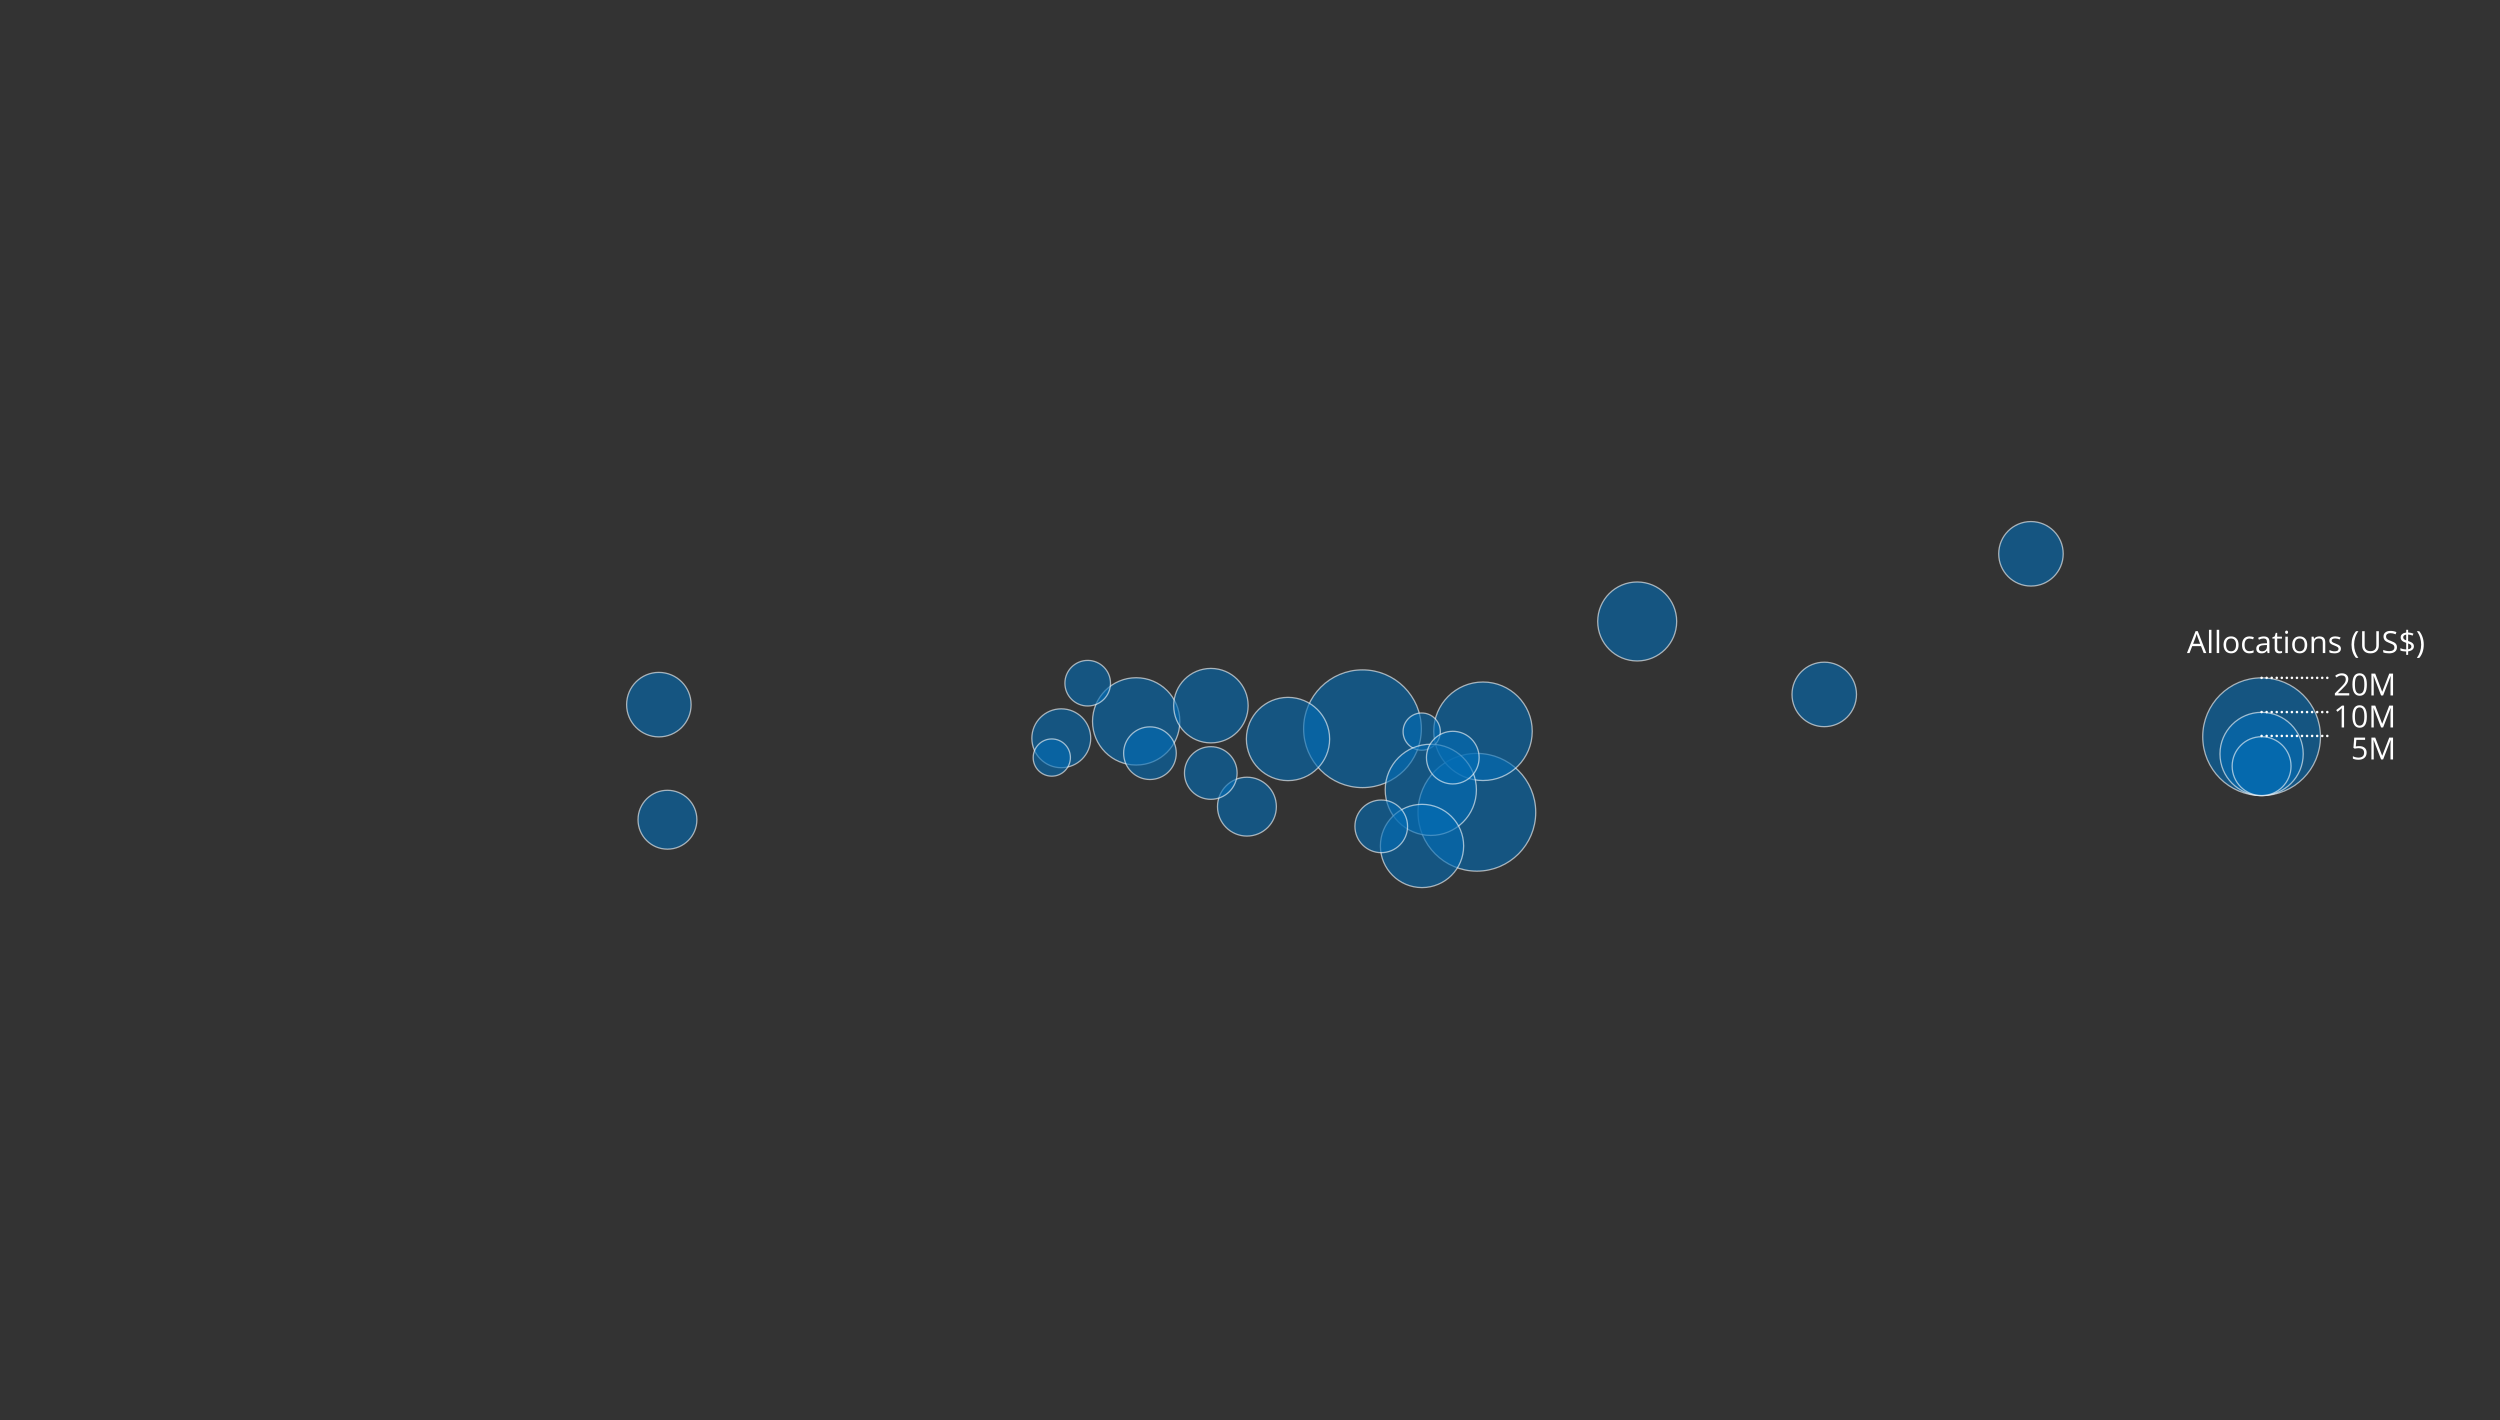 <?xml version="1.0" encoding="utf-8"?>
<!-- Generator: Adobe Illustrator 16.0.0, SVG Export Plug-In . SVG Version: 6.00 Build 0)  -->
<!DOCTYPE svg PUBLIC "-//W3C//DTD SVG 1.1//EN" "http://www.w3.org/Graphics/SVG/1.1/DTD/svg11.dtd">
<svg version="1.1" id="map" xmlns="http://www.w3.org/2000/svg" xmlns:xlink="http://www.w3.org/1999/xlink" x="0px" y="0px"
	 width="980px" height="556.818px" viewBox="0 0 980 556.818" enable-background="new 0 0 980 556.818" xml:space="preserve">
<rect x="0" y="0" width="980" height="556.818" fill="#333333" stroke="none"/>
<g id="graph">
	<path opacity="0.6" fill="#026CB6" stroke="#FFFFFF" stroke-width="0.5" stroke-miterlimit="10" enable-background="new    " d="
		M534.095,262.588c12.745,0,23.078,10.333,23.078,23.079c0,12.745-10.333,23.078-23.078,23.078
		c-12.746,0-23.078-10.333-23.078-23.078C511.017,272.921,521.349,262.588,534.095,262.588L534.095,262.588L534.095,262.588z"/>
	<path opacity="0.6" fill="#026CB6" stroke="#FFFFFF" stroke-width="0.5" stroke-miterlimit="10" enable-background="new    " d="
		M578.93,295.338c12.745,0,23.078,10.333,23.078,23.078c0,12.746-10.333,23.079-23.078,23.079
		c-12.746,0-23.079-10.333-23.079-23.079C555.851,305.671,566.184,295.338,578.93,295.338L578.93,295.338L578.93,295.338z"/>
	<path opacity="0.6" fill="#026CB6" stroke="#FFFFFF" stroke-width="0.5" stroke-miterlimit="10" enable-background="new    " d="
		M581.333,267.35c10.664-0.001,19.31,8.645,19.31,19.309s-8.646,19.309-19.31,19.308c-10.663,0-19.309-8.644-19.309-19.308
		C562.025,275.994,570.67,267.349,581.333,267.35L581.333,267.35L581.333,267.35z"/>
	<path opacity="0.6" fill="#026CB6" stroke="#FFFFFF" stroke-width="0.5" stroke-miterlimit="10" enable-background="new    " d="
		M488.8,304.667c6.374,0,11.54,5.166,11.54,11.54c0,6.373-5.166,11.539-11.54,11.539c-6.373,0-11.539-5.166-11.539-11.539
		C477.261,309.833,482.427,304.667,488.8,304.667L488.8,304.667L488.8,304.667z"/>
	<path opacity="0.6" fill="#026CB6" stroke="#FFFFFF" stroke-width="0.5" stroke-miterlimit="10" enable-background="new    " d="
		M504.898,273.37c9.013,0,16.318,7.306,16.318,16.318c0,9.012-7.307,16.317-16.318,16.317c-9.013,0-16.317-7.306-16.317-16.317
		C488.581,280.676,495.886,273.37,504.898,273.37L504.898,273.37L504.898,273.37z"/>
	<path opacity="0.6" fill="#026CB6" stroke="#FFFFFF" stroke-width="0.5" stroke-miterlimit="10" enable-background="new    " d="
		M261.643,309.794c6.373,0,11.54,5.165,11.54,11.539c0,6.373-5.167,11.539-11.54,11.539s-11.539-5.166-11.539-11.539
		C250.104,314.959,255.271,309.794,261.643,309.794L261.643,309.794L261.643,309.794z"/>
	<path opacity="0.6" fill="#026CB6" stroke="#FFFFFF" stroke-width="0.5" stroke-miterlimit="10" enable-background="new    " d="
		M557.306,279.492c4.03,0,7.298,3.268,7.298,7.298c0,4.029-3.268,7.299-7.298,7.299s-7.299-3.27-7.299-7.299
		C550.007,282.76,553.274,279.492,557.306,279.492L557.306,279.492L557.306,279.492z"/>
	<path opacity="0.6" fill="#026CB6" stroke="#FFFFFF" stroke-width="0.5" stroke-miterlimit="10" enable-background="new    " d="
		M560.88,291.74c9.872,0,17.875,8.003,17.875,17.876s-8.003,17.876-17.875,17.876c-9.873,0-17.877-8.003-17.877-17.876
		S551.007,291.74,560.88,291.74L560.88,291.74L560.88,291.74z"/>
	<path opacity="0.6" fill="#026CB6" stroke="#FFFFFF" stroke-width="0.5" stroke-miterlimit="10" enable-background="new    " d="
		M258.274,263.578c6.981,0,12.64,5.659,12.64,12.641c0,6.982-5.659,12.642-12.64,12.642s-12.64-5.659-12.64-12.642
		C245.634,269.237,251.292,263.578,258.274,263.578L258.274,263.578L258.274,263.578z"/>
	<path opacity="0.6" fill="#026CB6" stroke="#FFFFFF" stroke-width="0.5" stroke-miterlimit="10" enable-background="new    " d="
		M557.43,315.298c9.014,0,16.318,7.307,16.318,16.318s-7.306,16.318-16.318,16.318c-9.012,0-16.317-7.307-16.317-16.318
		S548.417,315.298,557.43,315.298L557.43,315.298L557.43,315.298z"/>
	<path opacity="0.6" fill="#026CB6" stroke="#FFFFFF" stroke-width="0.5" stroke-miterlimit="10" enable-background="new    " d="
		M796.134,204.452c6.981,0,12.642,5.659,12.642,12.641c0,6.982-5.659,12.641-12.642,12.641c-6.979,0-12.64-5.659-12.64-12.641
		C783.494,210.111,789.153,204.452,796.134,204.452L796.134,204.452L796.134,204.452z"/>
	<path opacity="0.6" fill="#026CB6" stroke="#FFFFFF" stroke-width="0.5" stroke-miterlimit="10" enable-background="new    " d="
		M445.383,265.668c9.452,0,17.115,7.663,17.115,17.115s-7.663,17.114-17.115,17.114s-17.116-7.662-17.116-17.114
		S435.931,265.668,445.383,265.668L445.383,265.668L445.383,265.668z"/>
	<path opacity="0.6" fill="#026CB6" stroke="#FFFFFF" stroke-width="0.5" stroke-miterlimit="10" enable-background="new    " d="
		M426.38,258.878c4.937,0,8.938,4.002,8.938,8.938s-4.003,8.938-8.938,8.938c-4.937,0-8.938-4.003-8.938-8.938
		C417.441,262.88,421.443,258.878,426.38,258.878L426.38,258.878L426.38,258.878z"/>
	<path opacity="0.6" fill="#026CB6" stroke="#FFFFFF" stroke-width="0.5" stroke-miterlimit="10" enable-background="new    " d="
		M715.102,259.575c6.981,0,12.642,5.658,12.642,12.64c0,6.982-5.659,12.642-12.642,12.642c-6.981,0-12.641-5.659-12.641-12.642
		C702.461,265.233,708.12,259.575,715.102,259.575L715.102,259.575L715.102,259.575z"/>
	<path opacity="0.6" fill="#026CB6" stroke="#FFFFFF" stroke-width="0.5" stroke-miterlimit="10" enable-background="new    " d="
		M474.68,262.021c8.062,0,14.597,6.535,14.597,14.596c0,8.061-6.535,14.596-14.597,14.596c-8.061,0-14.596-6.535-14.596-14.596
		C460.084,268.556,466.619,262.021,474.68,262.021L474.68,262.021L474.68,262.021z"/>
	<path opacity="0.6" fill="#026CB6" stroke="#FFFFFF" stroke-width="0.5" stroke-miterlimit="10" enable-background="new    " d="
		M474.63,292.694c5.7,0,10.321,4.621,10.321,10.322c0,5.698-4.621,10.319-10.321,10.319c-5.699,0-10.32-4.621-10.32-10.319
		C464.31,297.315,468.931,292.694,474.63,292.694L474.63,292.694L474.63,292.694z"/>
	<path opacity="0.6" fill="#026CB6" stroke="#FFFFFF" stroke-width="0.5" stroke-miterlimit="10" enable-background="new    " d="
		M641.779,228.135c8.55,0,15.481,6.932,15.481,15.481c0,8.549-6.933,15.481-15.481,15.481s-15.481-6.932-15.481-15.481
		C626.298,235.067,633.23,228.135,641.779,228.135L641.779,228.135L641.779,228.135z"/>
	<path opacity="0.6" fill="#026CB6" stroke="#FFFFFF" stroke-width="0.5" stroke-miterlimit="10" enable-background="new    " d="
		M416.023,277.859c6.373,0,11.539,5.166,11.539,11.539s-5.166,11.539-11.539,11.539c-6.374,0-11.54-5.166-11.54-11.539
		S409.649,277.859,416.023,277.859L416.023,277.859L416.023,277.859z"/>
	<path opacity="0.6" fill="#026CB6" stroke="#FFFFFF" stroke-width="0.5" stroke-miterlimit="10" enable-background="new    " d="
		M450.781,284.928c5.7,0,10.32,4.621,10.32,10.321c0,5.699-4.62,10.32-10.32,10.32c-5.699,0-10.321-4.621-10.321-10.32
		C440.46,289.549,445.082,284.928,450.781,284.928L450.781,284.928L450.781,284.928z"/>
	<path opacity="0.6" fill="#026CB6" stroke="#FFFFFF" stroke-width="0.5" stroke-miterlimit="10" enable-background="new    " d="
		M412.303,289.668c4.03,0,7.298,3.269,7.298,7.298c0,4.031-3.268,7.299-7.298,7.299c-4.029,0-7.298-3.268-7.298-7.299
		C405.005,292.937,408.271,289.668,412.303,289.668L412.303,289.668L412.303,289.668z"/>
	<path opacity="0.6" fill="#026CB6" stroke="#FFFFFF" stroke-width="0.5" stroke-miterlimit="10" enable-background="new    " d="
		M541.449,313.608c5.699,0,10.319,4.621,10.319,10.319c0,5.7-4.62,10.321-10.319,10.321c-5.7,0-10.321-4.621-10.321-10.321
		C531.128,318.229,535.749,313.608,541.449,313.608L541.449,313.608L541.449,313.608z"/>
	<path opacity="0.6" fill="#026CB6" stroke="#FFFFFF" stroke-width="0.5" stroke-miterlimit="10" enable-background="new    " d="
		M569.493,286.669c5.7,0,10.321,4.621,10.321,10.321c0,5.698-4.621,10.319-10.321,10.319c-5.699,0-10.321-4.621-10.321-10.319
		C559.172,291.29,563.794,286.669,569.493,286.669L569.493,286.669L569.493,286.669z"/>
	<g>
		<path opacity="0.6" fill="#026CB6" stroke="#FFFFFF" stroke-width="0.5" stroke-miterlimit="10" enable-background="new    " d="
			M886.546,265.715c12.745,0,23.078,10.333,23.078,23.079c0,12.745-10.333,23.078-23.078,23.078
			c-12.746,0-23.078-10.333-23.078-23.078C863.468,276.048,873.8,265.715,886.546,265.715L886.546,265.715L886.546,265.715z"/>
		<path opacity="0.6" fill="#026CB6" stroke="#FFFFFF" stroke-width="0.5" stroke-miterlimit="10" enable-background="new    " d="
			M886.545,279.235c9.013,0,16.319,7.306,16.319,16.317c0,9.013-7.308,16.318-16.319,16.318s-16.316-7.306-16.316-16.318
			C870.229,286.541,877.532,279.235,886.545,279.235L886.545,279.235L886.545,279.235z"/>
		<path opacity="0.6" fill="#026CB6" stroke="#FFFFFF" stroke-width="0.5" stroke-miterlimit="10" enable-background="new    " d="
			M886.546,288.794c6.373,0,11.539,5.165,11.539,11.539c0,6.373-5.166,11.539-11.539,11.539s-11.539-5.166-11.539-11.539
			C875.007,293.959,880.173,288.794,886.546,288.794L886.546,288.794L886.546,288.794z"/>
		<g>
			<path fill="#FFFFFF" d="M863.85,256l-1.065-2.725h-3.435L858.295,256h-1.008l3.387-8.602h0.838l3.369,8.602H863.85z
				 M862.473,252.379l-0.996-2.654c-0.129-0.336-0.262-0.748-0.397-1.236c-0.086,0.375-0.209,0.787-0.369,1.236l-1.008,2.654
				H862.473z"/>
			<path fill="#FFFFFF" d="M866.885,256h-0.973v-9.117h0.973V256z"/>
			<path fill="#FFFFFF" d="M869.92,256h-0.973v-9.117h0.973V256z"/>
			<path fill="#FFFFFF" d="M877.525,252.783c0,1.047-0.265,1.864-0.791,2.452c-0.527,0.588-1.256,0.882-2.187,0.882
				c-0.573,0-1.084-0.135-1.528-0.404c-0.445-0.269-0.789-0.656-1.031-1.16c-0.242-0.504-0.363-1.094-0.363-1.77
				c0-1.047,0.262-1.862,0.785-2.446c0.522-0.584,1.25-0.876,2.18-0.876c0.898,0,1.612,0.299,2.143,0.896
				C877.262,250.954,877.525,251.764,877.525,252.783z M872.633,252.783c0,0.82,0.164,1.445,0.492,1.875
				c0.328,0.43,0.811,0.645,1.447,0.645c0.636,0,1.12-0.214,1.449-0.642c0.33-0.428,0.496-1.054,0.496-1.878
				c0-0.816-0.166-1.437-0.496-1.86c-0.329-0.423-0.816-0.636-1.461-0.636c-0.638,0-1.117,0.209-1.441,0.627
				S872.633,251.955,872.633,252.783z"/>
			<path fill="#FFFFFF" d="M881.797,256.117c-0.93,0-1.648-0.286-2.159-0.858c-0.51-0.572-0.765-1.382-0.765-2.429
				c0-1.074,0.259-1.904,0.775-2.49c0.518-0.586,1.256-0.879,2.213-0.879c0.309,0,0.617,0.033,0.926,0.1s0.551,0.145,0.727,0.234
				l-0.299,0.826c-0.215-0.086-0.449-0.157-0.703-0.214c-0.254-0.057-0.479-0.085-0.674-0.085c-1.305,0-1.957,0.832-1.957,2.496
				c0,0.789,0.159,1.395,0.479,1.816c0.318,0.421,0.789,0.633,1.414,0.633c0.535,0,1.084-0.115,1.646-0.346v0.861
				C882.99,256.006,882.449,256.117,881.797,256.117z"/>
			<path fill="#FFFFFF" d="M888.893,256l-0.192-0.914h-0.047c-0.32,0.402-0.641,0.675-0.958,0.817
				c-0.318,0.142-0.717,0.214-1.192,0.214c-0.637,0-1.136-0.164-1.497-0.492s-0.542-0.795-0.542-1.4
				c0-1.297,1.037-1.977,3.111-2.039l1.09-0.035v-0.398c0-0.504-0.108-0.876-0.325-1.116c-0.217-0.24-0.563-0.36-1.04-0.36
				c-0.534,0-1.141,0.164-1.815,0.492l-0.299-0.744c0.315-0.172,0.662-0.307,1.039-0.404c0.377-0.097,0.756-0.146,1.135-0.146
				c0.766,0,1.333,0.17,1.701,0.51c0.369,0.34,0.555,0.885,0.555,1.635V256H888.893z M886.695,255.314
				c0.604,0,1.081-0.166,1.427-0.498s0.519-0.797,0.519-1.395v-0.58l-0.973,0.041c-0.773,0.027-1.331,0.147-1.673,0.36
				c-0.342,0.213-0.513,0.544-0.513,0.993c0,0.352,0.105,0.619,0.318,0.803S886.313,255.314,886.695,255.314z"/>
			<path fill="#FFFFFF" d="M893.691,255.314c0.172,0,0.338-0.013,0.498-0.038c0.159-0.025,0.286-0.052,0.381-0.079v0.744
				c-0.105,0.051-0.262,0.093-0.467,0.126c-0.205,0.033-0.39,0.05-0.554,0.05c-1.242,0-1.862-0.654-1.862-1.963v-3.82h-0.921v-0.469
				l0.921-0.404l0.409-1.371h0.563v1.488h1.863v0.756h-1.863v3.779c0,0.387,0.092,0.684,0.274,0.891
				C893.118,255.211,893.371,255.314,893.691,255.314z"/>
			<path fill="#FFFFFF" d="M895.771,247.838c0-0.223,0.055-0.386,0.164-0.489c0.108-0.103,0.245-0.155,0.409-0.155
				c0.156,0,0.291,0.053,0.404,0.158s0.17,0.268,0.17,0.486c0,0.218-0.057,0.382-0.17,0.489c-0.113,0.107-0.248,0.161-0.404,0.161
				c-0.164,0-0.301-0.054-0.409-0.161C895.826,248.22,895.771,248.057,895.771,247.838z M896.826,256h-0.973v-6.422h0.973V256z"/>
			<path fill="#FFFFFF" d="M904.432,252.783c0,1.047-0.264,1.864-0.791,2.452c-0.526,0.588-1.256,0.882-2.186,0.882
				c-0.574,0-1.084-0.135-1.529-0.404s-0.789-0.656-1.031-1.16c-0.241-0.504-0.362-1.094-0.362-1.77
				c0-1.047,0.262-1.862,0.785-2.446c0.522-0.584,1.25-0.876,2.18-0.876c0.897,0,1.612,0.299,2.142,0.896
				C904.169,250.954,904.432,251.764,904.432,252.783z M899.539,252.783c0,0.82,0.164,1.445,0.492,1.875
				c0.328,0.43,0.811,0.645,1.447,0.645c0.636,0,1.119-0.214,1.449-0.642c0.33-0.428,0.495-1.054,0.495-1.878
				c0-0.816-0.165-1.437-0.495-1.86c-0.33-0.423-0.816-0.636-1.462-0.636c-0.637,0-1.116,0.209-1.44,0.627
				S899.539,251.955,899.539,252.783z"/>
			<path fill="#FFFFFF" d="M910.531,256v-4.154c0-0.523-0.119-0.914-0.357-1.172c-0.238-0.258-0.611-0.387-1.119-0.387
				c-0.672,0-1.164,0.182-1.477,0.545c-0.313,0.363-0.469,0.963-0.469,1.799V256h-0.974v-6.422h0.791l0.158,0.879h0.047
				c0.199-0.316,0.479-0.562,0.838-0.735c0.359-0.173,0.761-0.261,1.201-0.261c0.773,0,1.355,0.187,1.746,0.56
				s0.586,0.97,0.586,1.79V256H910.531z"/>
			<path fill="#FFFFFF" d="M917.645,254.248c0,0.598-0.223,1.059-0.668,1.383c-0.444,0.324-1.069,0.486-1.875,0.486
				c-0.852,0-1.516-0.135-1.991-0.404v-0.902c0.309,0.156,0.64,0.279,0.993,0.369c0.353,0.09,0.693,0.135,1.021,0.135
				c0.508,0,0.898-0.081,1.172-0.243c0.274-0.162,0.41-0.409,0.41-0.741c0-0.25-0.108-0.464-0.325-0.642s-0.64-0.388-1.269-0.63
				c-0.599-0.223-1.022-0.417-1.274-0.583s-0.438-0.354-0.563-0.565c-0.123-0.211-0.185-0.463-0.185-0.756
				c0-0.523,0.213-0.938,0.64-1.239c0.426-0.302,1.01-0.454,1.752-0.454c0.69,0,1.366,0.141,2.026,0.422l-0.346,0.791
				c-0.646-0.266-1.229-0.398-1.752-0.398c-0.461,0-0.81,0.072-1.043,0.217c-0.234,0.145-0.353,0.344-0.353,0.598
				c0,0.172,0.044,0.318,0.133,0.439c0.088,0.121,0.229,0.236,0.425,0.346c0.195,0.11,0.569,0.268,1.125,0.475
				c0.762,0.277,1.275,0.557,1.544,0.838C917.51,253.471,917.645,253.822,917.645,254.248z"/>
			<path fill="#FFFFFF" d="M921.793,252.713c0-1.035,0.151-2.004,0.454-2.906c0.303-0.902,0.739-1.693,1.31-2.373h0.949
				c-0.563,0.754-0.984,1.582-1.269,2.484s-0.425,1.83-0.425,2.783c0,0.938,0.145,1.854,0.434,2.748
				c0.289,0.894,0.705,1.711,1.248,2.449h-0.938c-0.573-0.664-1.012-1.439-1.313-2.326
				C921.942,254.685,921.793,253.732,921.793,252.713z"/>
			<path fill="#FFFFFF" d="M932.51,247.434v5.543c0,0.977-0.295,1.744-0.885,2.303c-0.59,0.559-1.4,0.838-2.432,0.838
				c-1.032,0-1.829-0.281-2.395-0.844c-0.564-0.563-0.847-1.336-0.847-2.32v-5.52h0.996v5.59c0,0.715,0.194,1.264,0.586,1.646
				c0.391,0.382,0.965,0.574,1.723,0.574c0.724,0,1.279-0.192,1.67-0.577c0.392-0.385,0.586-0.937,0.586-1.655v-5.578H932.51z"/>
			<path fill="#FFFFFF" d="M939.611,253.721c0,0.754-0.273,1.342-0.82,1.764c-0.547,0.422-1.289,0.633-2.227,0.633
				c-1.017,0-1.797-0.131-2.345-0.393v-0.961c0.353,0.148,0.734,0.266,1.148,0.352s0.824,0.129,1.229,0.129
				c0.664,0,1.164-0.126,1.5-0.378s0.504-0.603,0.504-1.052c0-0.297-0.06-0.54-0.179-0.729s-0.317-0.364-0.598-0.524
				s-0.704-0.342-1.274-0.545c-0.797-0.285-1.365-0.623-1.708-1.014c-0.342-0.391-0.513-0.9-0.513-1.529
				c0-0.66,0.248-1.186,0.744-1.576s1.152-0.586,1.969-0.586c0.852,0,1.635,0.156,2.35,0.469l-0.311,0.867
				c-0.707-0.297-1.395-0.445-2.063-0.445c-0.527,0-0.939,0.113-1.236,0.34s-0.445,0.541-0.445,0.943
				c0,0.297,0.055,0.54,0.164,0.729s0.294,0.363,0.554,0.521c0.261,0.158,0.657,0.333,1.192,0.524
				c0.898,0.32,1.518,0.664,1.854,1.031C939.439,252.658,939.611,253.135,939.611,253.721z"/>
			<path fill="#FFFFFF" d="M946.256,253.369c0,0.531-0.199,0.97-0.598,1.315c-0.399,0.345-0.955,0.563-1.67,0.653v1.359h-0.756
				v-1.307c-0.438,0-0.861-0.034-1.271-0.103c-0.41-0.069-0.746-0.163-1.008-0.284v-0.914c0.324,0.145,0.698,0.263,1.122,0.354
				c0.424,0.091,0.81,0.138,1.157,0.138v-2.578c-0.802-0.254-1.362-0.549-1.686-0.885s-0.482-0.77-0.482-1.301
				c0-0.512,0.197-0.932,0.595-1.26c0.396-0.328,0.921-0.527,1.573-0.598v-1.066h0.756v1.055c0.719,0.02,1.412,0.164,2.08,0.434
				l-0.306,0.768c-0.582-0.23-1.174-0.367-1.774-0.41v2.543c0.612,0.195,1.072,0.386,1.377,0.571s0.529,0.398,0.674,0.639
				C946.184,252.733,946.256,253.025,946.256,253.369z M942.055,249.807c0,0.297,0.088,0.535,0.265,0.715
				c0.176,0.18,0.479,0.35,0.913,0.51v-2.268c-0.387,0.063-0.68,0.185-0.879,0.366C942.155,249.311,942.055,249.537,942.055,249.807
				z M945.26,253.445c0-0.281-0.087-0.509-0.261-0.683c-0.174-0.174-0.511-0.347-1.011-0.519v2.279
				C944.836,254.406,945.26,254.047,945.26,253.445z"/>
			<path fill="#FFFFFF" d="M950.117,252.713c0,1.027-0.151,1.984-0.454,2.871c-0.303,0.887-0.739,1.658-1.31,2.314h-0.938
				c0.543-0.734,0.959-1.55,1.248-2.446s0.434-1.813,0.434-2.751c0-0.953-0.142-1.881-0.425-2.783s-0.706-1.73-1.269-2.484h0.948
				c0.574,0.684,1.013,1.478,1.313,2.382C949.966,250.72,950.117,251.686,950.117,252.713z"/>
		</g>
		<g>
			<path fill="#FFFFFF" d="M920.904,272.62h-5.631v-0.838l2.256-2.268c0.688-0.695,1.141-1.191,1.358-1.488
				c0.218-0.297,0.384-0.586,0.492-0.867c0.109-0.281,0.164-0.584,0.164-0.908c0-0.457-0.139-0.819-0.416-1.087
				s-0.662-0.401-1.154-0.401c-0.354,0-0.691,0.059-1.011,0.176c-0.318,0.117-0.673,0.33-1.063,0.639l-0.517-0.662
				c0.789-0.656,1.648-0.984,2.578-0.984c0.806,0,1.437,0.206,1.894,0.618s0.686,0.966,0.686,1.661c0,0.543-0.152,1.08-0.457,1.611
				c-0.305,0.531-0.875,1.203-1.711,2.016l-1.875,1.834v0.047h4.406V272.62z"/>
			<path fill="#FFFFFF" d="M927.813,268.325c0,1.48-0.232,2.586-0.699,3.316s-1.182,1.096-2.143,1.096
				c-0.922,0-1.623-0.374-2.104-1.122c-0.481-0.748-0.721-1.845-0.721-3.29c0-1.492,0.231-2.6,0.696-3.322
				c0.465-0.722,1.174-1.084,2.127-1.084c0.931,0,1.636,0.377,2.118,1.131C927.57,265.804,927.813,266.896,927.813,268.325z
				 M923.131,268.325c0,1.246,0.146,2.153,0.439,2.722c0.293,0.569,0.76,0.853,1.399,0.853c0.648,0,1.118-0.288,1.409-0.864
				c0.291-0.576,0.438-1.479,0.438-2.71c0-1.231-0.146-2.132-0.438-2.704c-0.291-0.572-0.761-0.858-1.409-0.858
				c-0.641,0-1.106,0.282-1.399,0.847S923.131,267.079,923.131,268.325z"/>
			<path fill="#FFFFFF" d="M933.379,272.62l-2.906-7.594h-0.047c0.055,0.602,0.082,1.316,0.082,2.145v5.449h-0.92v-8.566h1.5
				l2.713,7.066h0.047l2.736-7.066h1.488v8.566h-0.996v-5.52c0-0.633,0.027-1.32,0.082-2.063h-0.047l-2.931,7.582L933.379,272.62
				L933.379,272.62z"/>
		</g>
		<g>
			<path fill="#FFFFFF" d="M918.877,285.162h-0.949v-6.104c0-0.509,0.017-0.989,0.047-1.441c-0.082,0.082-0.174,0.168-0.274,0.258
				c-0.102,0.09-0.566,0.471-1.396,1.143l-0.516-0.667l2.268-1.752h0.82V285.162z"/>
			<path fill="#FFFFFF" d="M927.813,280.867c0,1.479-0.232,2.586-0.699,3.315c-0.467,0.73-1.182,1.097-2.143,1.097
				c-0.922,0-1.623-0.374-2.104-1.122c-0.481-0.748-0.721-1.846-0.721-3.29c0-1.492,0.231-2.6,0.696-3.322
				c0.465-0.722,1.174-1.084,2.127-1.084c0.931,0,1.636,0.377,2.118,1.131C927.57,278.346,927.813,279.438,927.813,280.867z
				 M923.131,280.867c0,1.246,0.146,2.153,0.439,2.722c0.293,0.569,0.76,0.854,1.399,0.854c0.648,0,1.118-0.289,1.409-0.864
				c0.291-0.576,0.438-1.479,0.438-2.71c0-1.231-0.146-2.132-0.438-2.704c-0.291-0.572-0.761-0.858-1.409-0.858
				c-0.641,0-1.106,0.282-1.399,0.847S923.131,279.621,923.131,280.867z"/>
			<path fill="#FFFFFF" d="M933.379,285.162l-2.906-7.594h-0.047c0.055,0.602,0.082,1.316,0.082,2.145v5.449h-0.92v-8.566h1.5
				l2.713,7.066h0.047l2.736-7.066h1.488v8.566h-0.996v-5.521c0-0.633,0.027-1.319,0.082-2.063h-0.047l-2.931,7.582L933.379,285.162
				L933.379,285.162z"/>
		</g>
		<g>
			<path fill="#FFFFFF" d="M924.813,292.472c0.902,0,1.612,0.225,2.131,0.672c0.518,0.446,0.775,1.06,0.775,1.836
				c0,0.888-0.281,1.582-0.847,2.086s-1.343,0.757-2.335,0.757c-0.965,0-1.701-0.154-2.209-0.464v-0.938
				c0.273,0.176,0.613,0.313,1.02,0.413c0.407,0.101,0.808,0.149,1.201,0.149c0.688,0,1.223-0.162,1.604-0.486
				s0.57-0.793,0.57-1.406c0-1.195-0.731-1.793-2.196-1.793c-0.371,0-0.867,0.057-1.488,0.17l-0.504-0.322l0.321-4.008h4.261v0.896
				h-3.429l-0.217,2.572C923.92,292.517,924.367,292.472,924.813,292.472z"/>
			<path fill="#FFFFFF" d="M933.379,297.704l-2.906-7.594h-0.047c0.055,0.602,0.082,1.315,0.082,2.145v5.449h-0.92v-8.566h1.5
				l2.713,7.066h0.047l2.736-7.066h1.488v8.566h-0.996v-5.52c0-0.634,0.027-1.32,0.082-2.063h-0.047l-2.931,7.582L933.379,297.704
				L933.379,297.704z"/>
		</g>
		<g>
			<g>
				
					<line fill="none" stroke="#FFFFFF" stroke-linecap="round" stroke-linejoin="round" x1="886.546" y1="265.715" x2="886.546" y2="265.715"/>
				
					<line fill="none" stroke="#FFFFFF" stroke-linecap="round" stroke-linejoin="round" stroke-dasharray="0,1.98" x1="888.526" y1="265.715" x2="911.3" y2="265.715"/>
				
					<line fill="none" stroke="#FFFFFF" stroke-linecap="round" stroke-linejoin="round" x1="912.29" y1="265.715" x2="912.29" y2="265.715"/>
			</g>
		</g>
		<g>
			<g>
				
					<line fill="none" stroke="#FFFFFF" stroke-linecap="round" stroke-linejoin="round" x1="886.546" y1="279.134" x2="886.546" y2="279.134"/>
				
					<line fill="none" stroke="#FFFFFF" stroke-linecap="round" stroke-linejoin="round" stroke-dasharray="0,1.98" x1="888.526" y1="279.134" x2="911.3" y2="279.134"/>
				
					<line fill="none" stroke="#FFFFFF" stroke-linecap="round" stroke-linejoin="round" x1="912.29" y1="279.134" x2="912.29" y2="279.134"/>
			</g>
		</g>
		<g>
			<g>
				
					<line fill="none" stroke="#FFFFFF" stroke-linecap="round" stroke-linejoin="round" x1="886.546" y1="288.49" x2="886.546" y2="288.49"/>
				
					<line fill="none" stroke="#FFFFFF" stroke-linecap="round" stroke-linejoin="round" stroke-dasharray="0,1.98" x1="888.526" y1="288.49" x2="911.3" y2="288.49"/>
				
					<line fill="none" stroke="#FFFFFF" stroke-linecap="round" stroke-linejoin="round" x1="912.29" y1="288.49" x2="912.29" y2="288.49"/>
			</g>
		</g>
	</g>
</g>
</svg>
